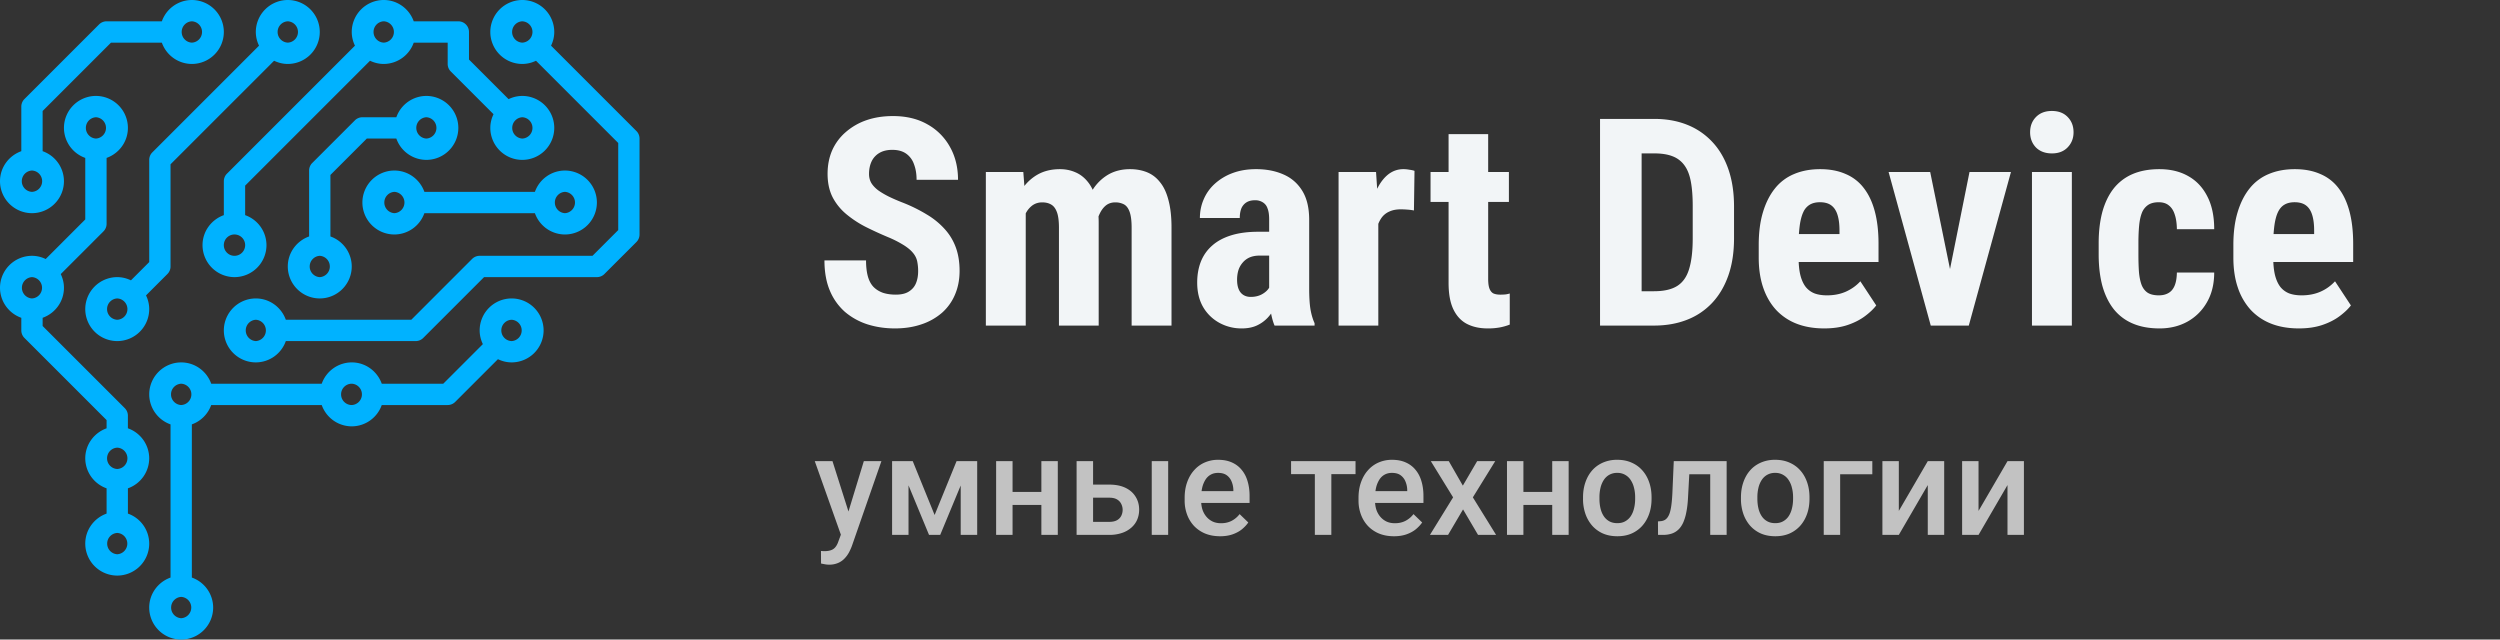 <svg width="215" height="55" fill="none" xmlns="http://www.w3.org/2000/svg"><rect width="100%" height="100%" fill="#333333" stroke="none"/><path d="M78.96 23.325a4.06 4.06 0 0 0-.085-.867c-.058-.26-.18-.5-.367-.72-.179-.22-.443-.44-.793-.66a9.215 9.215 0 0 0-1.343-.683c-.66-.277-1.298-.57-1.916-.879a9.005 9.005 0 0 1-1.673-1.098 4.772 4.772 0 0 1-1.184-1.465c-.285-.57-.427-1.237-.427-2.002 0-.749.134-1.428.403-2.039a4.443 4.443 0 0 1 1.172-1.562 5.35 5.35 0 0 1 1.77-1.014c.683-.236 1.444-.354 2.282-.354 1.14 0 2.124.236 2.954.708a4.946 4.946 0 0 1 1.941 1.941c.464.822.696 1.766.696 2.832h-3.564c0-.504-.074-.948-.22-1.33a1.843 1.843 0 0 0-.671-.916c-.31-.22-.708-.33-1.197-.33-.455 0-.834.094-1.135.281a1.675 1.675 0 0 0-.66.745c-.138.31-.207.66-.207 1.05 0 .293.07.557.208.793.146.228.346.436.598.623.252.179.55.354.891.525.35.17.732.337 1.148.5a13.4 13.4 0 0 1 2.136 1.05 6.576 6.576 0 0 1 1.55 1.27c.415.463.728.988.94 1.574.212.586.317 1.254.317 2.002 0 .74-.13 1.416-.39 2.027a4.328 4.328 0 0 1-1.111 1.562 5.147 5.147 0 0 1-1.77 1.001c-.684.236-1.449.354-2.295.354-.822 0-1.6-.114-2.332-.342a5.698 5.698 0 0 1-1.94-1.062 4.994 4.994 0 0 1-1.307-1.819c-.317-.74-.476-1.615-.476-2.624h3.577c0 .537.053.997.159 1.38.106.374.268.675.488.903.22.22.488.386.806.5.325.106.695.159 1.11.159.472 0 .847-.09 1.123-.269.285-.179.489-.419.61-.72.123-.301.184-.643.184-1.025Zm9.253-5.799V28h-3.43V14.792h3.222l.208 2.734Zm-.488 3.418-.94.025c-.017-.928.065-1.783.244-2.564.179-.781.447-1.46.806-2.038a3.953 3.953 0 0 1 1.379-1.343c.553-.317 1.2-.476 1.94-.476.48 0 .925.09 1.331.268.407.171.761.444 1.062.818.302.366.533.847.696 1.44.163.587.244 1.29.244 2.112V28H91.07v-8.398c0-.586-.057-1.034-.17-1.343-.115-.318-.277-.537-.489-.66-.211-.13-.472-.195-.781-.195-.326 0-.61.09-.855.269a1.952 1.952 0 0 0-.598.757c-.146.317-.26.691-.341 1.123-.074.431-.11.895-.11 1.391Zm6.433-.341-1.233.158c-.016-.87.06-1.68.232-2.429.17-.757.435-1.416.793-1.977a3.959 3.959 0 0 1 1.343-1.331c.545-.317 1.176-.476 1.892-.476.537 0 1.025.09 1.465.268.44.18.814.468 1.123.867.317.39.557.907.72 1.55.171.643.257 1.425.257 2.344V28h-3.43v-8.41c0-.595-.058-1.05-.172-1.368-.114-.317-.276-.533-.488-.647a1.575 1.575 0 0 0-.757-.17c-.293 0-.549.08-.769.243-.211.163-.39.391-.537.684a3.703 3.703 0 0 0-.33 1.013c-.073.383-.11.802-.11 1.258Zm14.99 4.357v-6.103c0-.399-.049-.716-.147-.952a.941.941 0 0 0-.415-.513 1.202 1.202 0 0 0-.659-.17c-.293 0-.537.06-.732.182a1.125 1.125 0 0 0-.44.525c-.089.228-.134.5-.134.818h-3.43c0-.57.11-1.107.33-1.611.219-.513.541-.96.964-1.343a4.68 4.68 0 0 1 1.538-.916c.594-.22 1.261-.33 2.002-.33.879 0 1.66.151 2.344.452.683.293 1.224.761 1.623 1.404.399.643.598 1.477.598 2.503v5.884c0 .74.037 1.342.11 1.806.082.464.2.863.354 1.197V28h-3.442c-.155-.366-.273-.822-.354-1.367-.073-.554-.11-1.111-.11-1.673Zm.415-5.029.012 2.05h-1.257c-.326 0-.61.054-.855.16a1.644 1.644 0 0 0-.598.451 1.853 1.853 0 0 0-.366.66c-.073.252-.11.52-.11.805 0 .318.045.586.134.806.09.22.224.386.403.5.179.114.391.171.635.171.374 0 .7-.077.977-.232.276-.154.48-.342.61-.561.138-.22.183-.424.134-.61l.781 1.33a5.964 5.964 0 0 1-.402.94 3.994 3.994 0 0 1-.623.903 3.013 3.013 0 0 1-.94.684c-.366.17-.801.256-1.306.256a3.93 3.93 0 0 1-1.941-.488 3.625 3.625 0 0 1-1.392-1.367c-.333-.586-.5-1.282-.5-2.088 0-.667.106-1.27.317-1.806.22-.546.546-1.005.977-1.38.431-.382.976-.675 1.636-.879.659-.203 1.432-.305 2.319-.305h1.355Zm8.972-2.197V28h-3.418V14.792h3.223l.195 2.942Zm3.113-3.04-.049 3.406a4.323 4.323 0 0 0-.561-.073 7.424 7.424 0 0 0-.562-.025c-.382 0-.708.062-.976.184a1.628 1.628 0 0 0-.672.524 2.428 2.428 0 0 0-.39.855c-.09.342-.143.728-.159 1.16l-.647-.245c0-.862.065-1.652.195-2.368.138-.724.342-1.35.611-1.88.268-.537.59-.952.964-1.245.382-.293.814-.44 1.294-.44.163 0 .333.017.512.05.188.024.334.057.44.097Zm8.118.098v2.576h-6.739v-2.576h6.739Zm-5.188-3.26h3.405v12.44c0 .366.037.647.11.842.074.195.183.334.33.415.154.073.358.11.61.11.171 0 .33-.008.476-.024a2.33 2.33 0 0 0 .33-.074v2.674a4.748 4.748 0 0 1-.855.244 5.575 5.575 0 0 1-1.049.085c-.684 0-1.278-.13-1.783-.39-.496-.26-.883-.676-1.159-1.246-.277-.577-.415-1.334-.415-2.27V11.533ZM142.241 28h-3.137l.024-2.954h3.113c.863 0 1.534-.155 2.014-.464.481-.31.818-.797 1.014-1.465.203-.667.305-1.542.305-2.624v-2.771c0-.822-.053-1.518-.159-2.088-.106-.578-.285-1.041-.537-1.391a2.23 2.23 0 0 0-1.013-.794c-.423-.17-.948-.256-1.575-.256h-3.247v-2.966h3.247c1.025 0 1.957.166 2.795.5a5.913 5.913 0 0 1 2.161 1.465c.602.635 1.066 1.42 1.392 2.356.325.936.488 2.002.488 3.198v2.747c0 1.204-.163 2.27-.488 3.198-.326.928-.79 1.713-1.392 2.356a5.852 5.852 0 0 1-2.161 1.453c-.846.333-1.794.5-2.844.5Zm-1.062-17.773V28h-3.576V10.227h3.576Zm15.711 18.017c-.904 0-1.705-.138-2.405-.415a4.754 4.754 0 0 1-1.758-1.196c-.48-.53-.846-1.168-1.099-1.917-.252-.748-.378-1.603-.378-2.563v-1.087c0-1.074.122-2.014.366-2.82.244-.813.59-1.497 1.038-2.05a4.096 4.096 0 0 1 1.648-1.233c.659-.277 1.404-.415 2.234-.415.83 0 1.558.138 2.185.415a3.813 3.813 0 0 1 1.574 1.22c.415.538.729 1.205.94 2.003.212.797.318 1.725.318 2.783v1.562h-8.85v-2.404h5.493v-.306c0-.537-.057-.984-.171-1.343-.114-.366-.293-.638-.537-.817-.244-.18-.57-.269-.977-.269-.342 0-.63.07-.866.208a1.426 1.426 0 0 0-.562.647c-.138.293-.24.675-.305 1.147a12.268 12.268 0 0 0-.098 1.672v1.087c0 .61.053 1.123.159 1.538.106.407.26.74.464 1 .211.253.468.436.769.55.301.106.651.159 1.05.159.602 0 1.143-.106 1.623-.317.488-.22.903-.517 1.245-.892l1.367 2.076c-.236.309-.561.618-.976.927-.415.31-.912.562-1.489.757-.578.195-1.246.293-2.002.293Zm10.363-2.88 2.124-10.572h3.565L169.316 28h-2.136l.073-2.637Zm-1.257-10.572 2.161 10.583.036 2.625h-2.148l-3.626-13.208h3.577Zm12.183 0V28h-3.43V14.792h3.43Zm-3.589-3.418c0-.529.167-.964.5-1.306.342-.35.798-.525 1.368-.525.577 0 1.033.175 1.367.525.333.342.5.777.5 1.306 0 .52-.171.956-.513 1.306-.333.342-.781.513-1.342.513-.578 0-1.038-.171-1.38-.513-.333-.35-.5-.785-.5-1.306ZM185.662 25.4c.317 0 .59-.065.817-.195.236-.13.416-.342.538-.635.122-.293.187-.672.195-1.135h3.21c0 .992-.211 1.851-.634 2.575a4.345 4.345 0 0 1-1.685 1.66c-.7.383-1.493.574-2.38.574-.887 0-1.661-.142-2.32-.427a4.142 4.142 0 0 1-1.635-1.245c-.424-.546-.745-1.209-.965-1.99-.211-.79-.317-1.693-.317-2.71v-.964c0-1.001.106-1.896.317-2.686.22-.79.541-1.457.965-2.002a4.16 4.16 0 0 1 1.623-1.245c.659-.285 1.432-.427 2.319-.427.953 0 1.779.2 2.478.598.7.39 1.246.968 1.636 1.733.399.765.598 1.71.598 2.832h-3.21c-.008-.504-.069-.923-.183-1.257-.106-.342-.273-.602-.501-.781-.219-.187-.512-.28-.879-.28-.382 0-.691.08-.927.243a1.46 1.46 0 0 0-.525.684c-.114.293-.191.659-.232 1.099-.041.439-.061.935-.061 1.489v.964c0 .594.016 1.11.049 1.55.04.432.118.798.232 1.099.122.293.297.513.524.66.236.146.554.219.953.219Zm12.048 2.844c-.903 0-1.705-.138-2.405-.415a4.762 4.762 0 0 1-1.758-1.196 5.35 5.35 0 0 1-1.098-1.917c-.253-.748-.379-1.603-.379-2.563v-1.087c0-1.074.122-2.014.367-2.82.244-.813.59-1.497 1.037-2.05a4.103 4.103 0 0 1 1.648-1.233c.659-.277 1.404-.415 2.234-.415.83 0 1.558.138 2.185.415a3.81 3.81 0 0 1 1.575 1.22c.415.538.728 1.205.94 2.003.211.797.317 1.725.317 2.783v1.562h-8.85v-2.404h5.493v-.306c0-.537-.057-.984-.171-1.343-.114-.366-.293-.638-.537-.817-.244-.18-.57-.269-.976-.269-.342 0-.631.07-.867.208-.236.138-.423.354-.562.647-.138.293-.24.675-.305 1.147a12.268 12.268 0 0 0-.098 1.672v1.087c0 .61.053 1.123.159 1.538.106.407.261.74.464 1 .212.253.468.436.769.55.301.106.651.159 1.05.159.602 0 1.143-.106 1.623-.317a3.74 3.74 0 0 0 1.246-.892l1.367 2.076c-.236.309-.562.618-.977.927-.415.31-.911.562-1.489.757-.578.195-1.245.293-2.002.293Z" fill="#F2F5F7"/><path d="m72.566 45.309 1.723-5.649h1.512l-2.543 7.307a4.986 4.986 0 0 1-.229.51 2.313 2.313 0 0 1-.369.521 1.637 1.637 0 0 1-.556.404 1.877 1.877 0 0 1-.81.158c-.124 0-.245-.011-.362-.035a5.785 5.785 0 0 1-.323-.064l-.005-1.078a5.127 5.127 0 0 0 .28.017c.235 0 .43-.029.587-.087a.812.812 0 0 0 .38-.27c.102-.125.188-.293.258-.504l.457-1.23Zm-.972-5.649 1.506 4.746.252 1.489-.979.252-2.303-6.487h1.524Zm8.783 4.63 1.887-4.63h1.224L80.858 46h-.962l-2.624-6.34h1.224l1.881 4.63Zm-2.244-4.63V46H76.72v-6.34h1.412ZM82.62 46v-6.34h1.418V46h-1.418Zm7.33-3.691v1.113H86.67v-1.113h3.281Zm-2.87-2.649V46h-1.413v-6.34h1.412Zm3.89 0V46h-1.412v-6.34h1.412Zm2.554 2.016h1.87c.546 0 1.011.092 1.394.275.383.184.674.44.873.768.203.324.305.695.305 1.113 0 .309-.057.596-.17.861-.113.262-.281.49-.504.686a2.324 2.324 0 0 1-.809.457 3.33 3.33 0 0 1-1.09.164h-2.806v-6.34h1.418v5.22h1.388c.282 0 .506-.048.674-.146a.872.872 0 0 0 .364-.38 1.147 1.147 0 0 0 0-1.008.898.898 0 0 0-.364-.393c-.168-.101-.392-.152-.674-.152h-1.869v-1.125Zm6.938-2.016V46h-1.412v-6.34h1.412Zm4.465 6.457c-.469 0-.893-.076-1.272-.228a2.812 2.812 0 0 1-.961-.65 2.884 2.884 0 0 1-.603-.98 3.418 3.418 0 0 1-.211-1.212v-.234c0-.497.072-.946.217-1.348.144-.403.345-.746.603-1.031.258-.29.563-.51.914-.662a2.846 2.846 0 0 1 1.143-.229c.453 0 .849.076 1.189.229.34.152.621.367.844.644.227.274.395.6.504.979.113.378.17.796.17 1.253v.604h-4.899v-1.014h3.504v-.111a1.981 1.981 0 0 0-.152-.715 1.22 1.22 0 0 0-.416-.539c-.188-.137-.438-.205-.75-.205-.234 0-.443.05-.627.152-.18.098-.33.24-.451.428a2.244 2.244 0 0 0-.281.68 3.793 3.793 0 0 0-.094.885v.234c0 .277.037.535.111.773.078.235.192.44.34.615.148.176.328.315.539.417.211.097.451.146.721.146.34 0 .642-.068.908-.205.266-.137.496-.33.691-.58l.745.72c-.137.2-.315.391-.534.575-.218.18-.486.326-.802.44-.313.112-.676.17-1.09.17Zm9.568-6.457V46h-1.418v-6.34h1.418Zm2.08 0v1.113h-5.543V39.66h5.543Zm3.305 6.457c-.469 0-.893-.076-1.272-.228a2.812 2.812 0 0 1-.961-.65 2.9 2.9 0 0 1-.603-.98 3.418 3.418 0 0 1-.211-1.212v-.234c0-.497.072-.946.217-1.348.144-.403.345-.746.603-1.031.258-.29.563-.51.914-.662a2.846 2.846 0 0 1 1.143-.229c.453 0 .85.076 1.189.229.34.152.621.367.844.644.227.274.395.6.504.979.113.378.17.796.17 1.253v.604h-4.898v-1.014h3.503v-.111a1.96 1.96 0 0 0-.152-.715 1.213 1.213 0 0 0-.416-.539c-.187-.137-.437-.205-.75-.205-.234 0-.443.05-.627.152-.18.098-.33.24-.451.428a2.244 2.244 0 0 0-.281.68 3.793 3.793 0 0 0-.094.885v.234c0 .277.037.535.111.773.078.235.192.44.34.615.149.176.328.315.539.417.211.097.451.146.721.146.34 0 .642-.068.908-.205.266-.137.496-.33.691-.58l.745.72c-.137.2-.315.391-.534.575-.218.18-.486.326-.802.44-.313.112-.676.17-1.09.17Zm4.717-6.457 1.207 2.104 1.23-2.104h1.553l-1.922 3.112L128.664 46h-1.553l-1.289-2.191L124.533 46h-1.558l1.992-3.228-1.916-3.112h1.547Zm9.287 2.649v1.113h-3.281v-1.113h3.281Zm-2.871-2.649V46h-1.412v-6.34h1.412Zm3.89 0V46h-1.412v-6.34h1.412Zm1.237 3.24v-.134c0-.457.066-.881.199-1.272.133-.394.324-.736.574-1.025.254-.293.563-.52.926-.68a3.011 3.011 0 0 1 1.242-.246c.465 0 .879.082 1.242.246.367.16.678.387.932.68.254.289.447.63.58 1.025.133.39.199.815.199 1.272v.134c0 .457-.066.881-.199 1.272-.133.39-.326.732-.58 1.025a2.693 2.693 0 0 1-.926.68c-.363.16-.775.24-1.236.24-.465 0-.881-.08-1.248-.24a2.684 2.684 0 0 1-.926-.68 3.044 3.044 0 0 1-.58-1.025 3.922 3.922 0 0 1-.199-1.272Zm1.412-.134v.134c0 .285.029.555.088.809.058.254.15.476.275.668.125.191.285.342.48.451.196.11.428.164.698.164.261 0 .488-.054.679-.164.196-.11.356-.26.481-.451.125-.192.217-.414.275-.668.063-.254.094-.524.094-.809v-.134c0-.282-.031-.547-.094-.797a2.032 2.032 0 0 0-.281-.674 1.346 1.346 0 0 0-.48-.457 1.324 1.324 0 0 0-.686-.17 1.35 1.35 0 0 0-.691.17c-.192.11-.35.262-.475.457a2.11 2.11 0 0 0-.275.674c-.059.25-.088.515-.088.797Zm9.832-3.106v1.125h-3.094V39.66h3.094Zm1.107 0V46h-1.412v-6.34h1.412Zm-4.547 0h1.395l-.17 3.135c-.024.465-.07.875-.141 1.23a4.105 4.105 0 0 1-.269.909c-.114.25-.252.453-.416.609a1.544 1.544 0 0 1-.574.346 2.294 2.294 0 0 1-.739.111h-.439l-.006-1.16.223-.018a.868.868 0 0 0 .375-.111.849.849 0 0 0 .269-.281c.078-.121.141-.278.188-.47.05-.19.089-.417.117-.679.031-.261.054-.566.07-.914l.117-2.707Zm5.778 3.24v-.134c0-.457.066-.881.199-1.272.133-.394.324-.736.574-1.025.254-.293.563-.52.926-.68a3.011 3.011 0 0 1 1.242-.246c.465 0 .879.082 1.242.246.367.16.678.387.932.68.254.289.447.63.58 1.025.133.39.199.815.199 1.272v.134c0 .457-.066.881-.199 1.272-.133.39-.326.732-.58 1.025a2.693 2.693 0 0 1-.926.68c-.363.16-.775.24-1.236.24-.465 0-.881-.08-1.248-.24a2.684 2.684 0 0 1-.926-.68 3.044 3.044 0 0 1-.58-1.025 3.922 3.922 0 0 1-.199-1.272Zm1.412-.134v.134c0 .285.029.555.088.809.058.254.15.476.275.668.125.191.285.342.481.451.195.11.427.164.697.164.262 0 .488-.054.679-.164.196-.11.356-.26.481-.451.125-.192.217-.414.275-.668.063-.254.094-.524.094-.809v-.134c0-.282-.031-.547-.094-.797a2.032 2.032 0 0 0-.281-.674 1.346 1.346 0 0 0-.48-.457 1.324 1.324 0 0 0-.686-.17 1.35 1.35 0 0 0-.691.17c-.192.11-.35.262-.475.457a2.11 2.11 0 0 0-.275.674c-.059.25-.088.515-.088.797Zm9.885-3.106v1.125h-2.766V46h-1.412v-6.34h4.178Zm2.279 4.278 2.49-4.278h1.412V46h-1.412v-4.283L163.299 46h-1.412v-6.34h1.412v4.278Zm6.855 0 2.491-4.278h1.412V46h-1.412v-4.283L170.154 46h-1.412v-6.34h1.412v4.278Z" fill="#fff" fill-opacity=".7"/><path d="M33.917 14.666c1.193 0 2.201.77 2.581 1.834h9.504a2.746 2.746 0 0 1 2.581-1.834 2.753 2.753 0 0 1 2.75 2.75 2.753 2.753 0 0 1-2.75 2.75 2.746 2.746 0 0 1-2.581-1.833h-9.505a2.746 2.746 0 0 1-2.581 1.833 2.753 2.753 0 0 1-2.75-2.75 2.754 2.754 0 0 1 2.75-2.75Zm14.666 3.667a.918.918 0 0 0 0-1.833.918.918 0 0 0 0 1.833Zm-14.666 0a.918.918 0 0 0 0-1.833.918.918 0 0 0 0 1.833Z" fill="#00B2FF"/><path d="M26.583 20.335v-5.669c0-.243.097-.476.269-.648l3.667-3.666a.914.914 0 0 1 .648-.269h2.918a2.746 2.746 0 0 1 2.582-1.833 2.753 2.753 0 0 1 2.75 2.75 2.753 2.753 0 0 1-2.75 2.75 2.746 2.746 0 0 1-2.582-1.834h-2.539l-3.13 3.13v5.289a2.746 2.746 0 0 1 1.834 2.581 2.753 2.753 0 0 1-2.75 2.75 2.753 2.753 0 0 1-2.75-2.75c0-1.193.77-2.201 1.833-2.581Zm10.084-8.419a.918.918 0 0 0 0-1.833.918.918 0 0 0 0 1.833ZM27.5 23.834a.918.918 0 0 0 0-1.833.918.918 0 0 0 0 1.833ZM10.083 23.833c.424 0 .82.104 1.178.276l1.572-1.572V13.75c0-.244.097-.477.269-.648l9.174-9.174A2.705 2.705 0 0 1 22 2.75 2.753 2.753 0 0 1 24.75 0a2.753 2.753 0 0 1 2.75 2.75 2.753 2.753 0 0 1-2.75 2.75c-.424 0-.82-.104-1.178-.276l-8.905 8.905v8.787a.913.913 0 0 1-.269.648l-1.84 1.841c.172.358.275.754.275 1.178a2.753 2.753 0 0 1-2.75 2.75 2.753 2.753 0 0 1-2.75-2.75 2.753 2.753 0 0 1 2.75-2.75ZM24.75 3.667a.918.918 0 0 0 0-1.834.918.918 0 0 0 0 1.834ZM10.083 27.5a.918.918 0 0 0 0-1.834.918.918 0 0 0 0 1.834ZM1.833 13.002V9.167c0-.244.097-.477.269-.649l6.417-6.416a.914.914 0 0 1 .648-.269h4.752A2.746 2.746 0 0 1 16.5 0a2.753 2.753 0 0 1 2.75 2.75A2.753 2.753 0 0 1 16.5 5.5a2.746 2.746 0 0 1-2.581-1.833H9.546l-5.88 5.879v3.456A2.746 2.746 0 0 1 5.5 15.583a2.753 2.753 0 0 1-2.75 2.75A2.753 2.753 0 0 1 0 15.583c0-1.193.77-2.202 1.833-2.581ZM16.5 3.667a.918.918 0 0 0 0-1.834.918.918 0 0 0 0 1.834ZM2.75 16.5a.918.918 0 0 0 0-1.834.918.918 0 0 0 0 1.834ZM14.666 49.669V36.497a2.747 2.747 0 0 1-1.833-2.58 2.753 2.753 0 0 1 2.75-2.75c1.194 0 2.202.768 2.582 1.832h9.504a2.746 2.746 0 0 1 2.581-1.833c1.194 0 2.202.77 2.581 1.833h5.29l3.405-3.405a2.705 2.705 0 0 1-.276-1.178 2.753 2.753 0 0 1 2.75-2.75 2.753 2.753 0 0 1 2.75 2.75 2.753 2.753 0 0 1-2.75 2.75c-.423 0-.82-.103-1.178-.276l-3.674 3.674a.914.914 0 0 1-.648.269h-5.669a2.746 2.746 0 0 1-2.581 1.833 2.746 2.746 0 0 1-2.581-1.833h-9.505a2.747 2.747 0 0 1-1.665 1.664V49.67a2.746 2.746 0 0 1 1.833 2.581 2.753 2.753 0 0 1-2.75 2.75 2.753 2.753 0 0 1-2.75-2.75c0-1.193.77-2.202 1.834-2.581ZM44 29.333a.918.918 0 0 0 0-1.833.917.917 0 0 0 0 1.833Zm-13.75 5.5a.918.918 0 0 0 0-1.834.917.917 0 0 0 0 1.834ZM15.583 53.166a.918.918 0 0 0 0-1.833.918.918 0 0 0 0 1.833Zm0-18.333a.918.918 0 0 0 0-1.834.918.918 0 0 0 0 1.834Z" fill="#00B2FF"/><path d="M19.25 18.502v-2.919c0-.244.096-.477.269-.648L30.526 3.928a2.705 2.705 0 0 1-.276-1.178A2.753 2.753 0 0 1 33 0c1.194 0 2.202.77 2.581 1.833h3.836c.506 0 .916.41.916.917v2.37l3.406 3.406a2.705 2.705 0 0 1 1.178-.276 2.753 2.753 0 0 1 2.75 2.75 2.753 2.753 0 0 1-2.75 2.75 2.753 2.753 0 0 1-2.75-2.75c0-.424.103-.82.276-1.178l-3.674-3.674A.913.913 0 0 1 38.5 5.5V3.667h-2.919A2.746 2.746 0 0 1 33 5.5c-.423 0-.82-.104-1.178-.276L21.083 15.963v2.539a2.746 2.746 0 0 1 1.834 2.581 2.753 2.753 0 0 1-2.75 2.75 2.753 2.753 0 0 1-2.75-2.75c0-1.193.769-2.202 1.833-2.581Zm25.667-6.585a.918.918 0 0 0 0-1.834.918.918 0 0 0 0 1.833ZM33 3.666a.918.918 0 0 0 0-1.834.918.918 0 0 0 0 1.834ZM20.167 22a.917.917 0 1 0-.002-1.835.917.917 0 0 0 .002 1.835Z" fill="#00B2FF"/><path d="M22 25.666c1.194 0 2.202.77 2.581 1.834h10.79l5.23-5.232A.914.914 0 0 1 41.25 22h9.704l2.213-2.213v-7.491l-7.072-7.072a2.705 2.705 0 0 1-1.178.276 2.753 2.753 0 0 1-2.75-2.75A2.753 2.753 0 0 1 44.917 0a2.753 2.753 0 0 1 2.75 2.75c0 .423-.104.82-.276 1.178l7.34 7.34a.913.913 0 0 1 .269.648v8.25a.913.913 0 0 1-.269.648l-2.75 2.75a.914.914 0 0 1-.648.269H41.63l-5.232 5.231a.914.914 0 0 1-.648.269H24.581A2.746 2.746 0 0 1 22 31.166a2.753 2.753 0 0 1-2.75-2.75 2.753 2.753 0 0 1 2.75-2.75ZM44.917 1.833a.918.918 0 0 0 0 1.834.918.918 0 0 0 0-1.834ZM22 29.333a.918.918 0 0 0 0-1.833.918.918 0 0 0 0 1.833ZM2.75 22c.424 0 .82.103 1.178.276l3.405-3.406v-5.289A2.746 2.746 0 0 1 5.5 11a2.753 2.753 0 0 1 2.75-2.75A2.753 2.753 0 0 1 11 11c0 1.193-.77 2.202-1.833 2.581v5.669a.913.913 0 0 1-.269.648l-3.674 3.674c.172.358.276.754.276 1.178 0 1.193-.77 2.201-1.833 2.58v.707L10.73 35.1a.912.912 0 0 1 .269.648v1.086a2.746 2.746 0 0 1 1.833 2.581A2.746 2.746 0 0 1 11 41.997v2.172a2.746 2.746 0 0 1 1.833 2.581 2.753 2.753 0 0 1-2.75 2.75 2.753 2.753 0 0 1-2.75-2.75c0-1.193.77-2.202 1.834-2.581v-2.172a2.746 2.746 0 0 1-1.834-2.581c0-1.194.77-2.202 1.834-2.581v-.706l-7.065-7.065a.913.913 0 0 1-.269-.648v-1.085A2.746 2.746 0 0 1 0 24.75 2.753 2.753 0 0 1 2.75 22Zm5.5-10.084a.918.918 0 0 0 0-1.833.918.918 0 0 0 0 1.833Zm1.833 35.75a.918.918 0 0 0 0-1.833.918.918 0 0 0 0 1.833Zm0-7.333a.918.918 0 0 0 0-1.834.918.918 0 0 0 0 1.834ZM2.75 25.666a.918.918 0 0 0 0-1.833.918.918 0 0 0 0 1.833Z" fill="#00B2FF"/></svg>